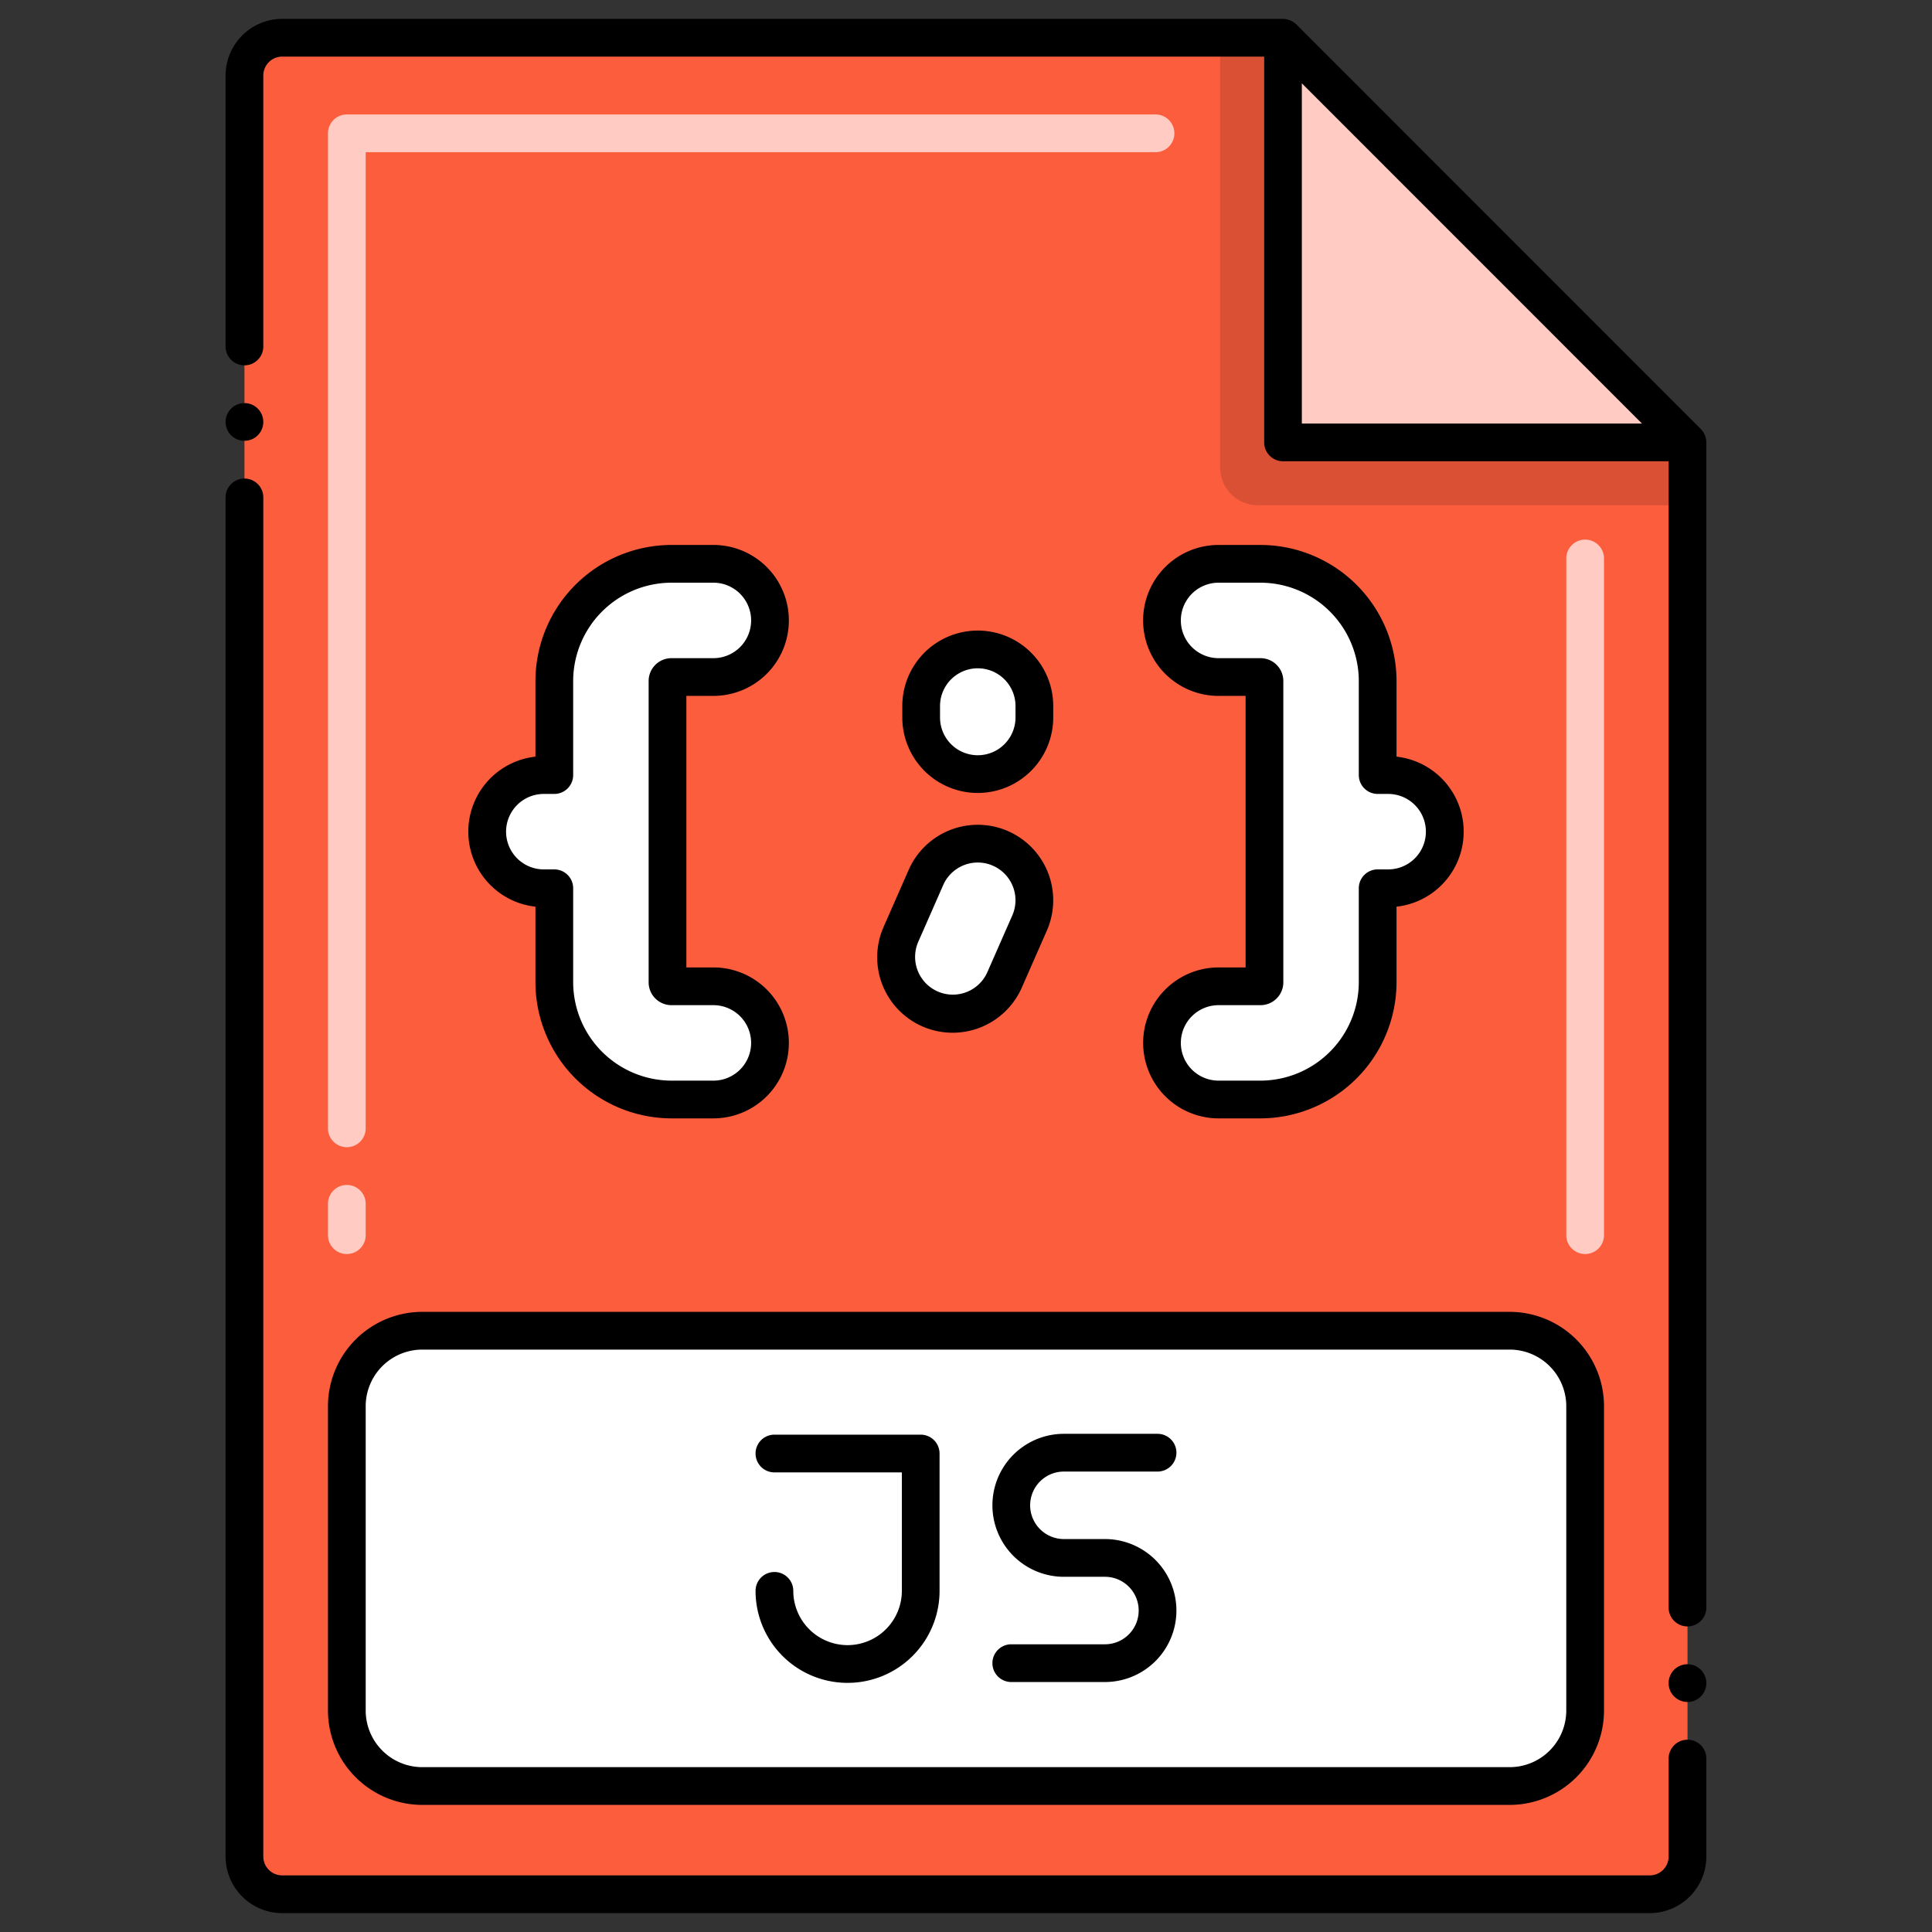 <svg xmlns="http://www.w3.org/2000/svg"  viewBox="0 0 256 256" width="204px" height="204px"><rect x="0" y="0" width="256" height="256" fill="#333333" stroke="none"/><path fill="#fc5d3d" d="M170.005,58.616V5H37.392a5,5,0,0,0-5,5V246a5,5,0,0,0,5,5H218.605a5,5,0,0,0,5-5V58.616Z"/><path fill="#d95034" d="M223.608,58.62v8.33h-56.93a5,5,0,0,1-5-5V5h8.33Z"/><path fill="#fff" d="M88.448,90.23a.525.525,0,0,1,.53-.52h5.55a7.5,7.5,0,0,0,0-15h-5.55a15.556,15.556,0,0,0-15.53,15.52V102.7h-1.39a7.5,7.5,0,0,0,0,15h1.39v12.47a15.563,15.563,0,0,0,15.53,15.52h5.55a7.5,7.5,0,1,0,0-15h-5.55a.532.532,0,0,1-.53-.52Z"/><path fill="#fff" d="M183.938,102.7h-1.39V90.23a15.556,15.556,0,0,0-15.53-15.52h-5.55a7.5,7.5,0,0,0,0,15h5.55a.525.525,0,0,1,.53.52v39.94a.532.532,0,0,1-.53.52h-5.55a7.5,7.5,0,0,0,0,15h5.55a15.563,15.563,0,0,0,15.53-15.52V117.7h1.39a7.5,7.5,0,0,0,0-15Z"/><rect width="164.083" height="60.33" x="45.957" y="176.328" fill="#fff" rx="10" ry="10"/><polygon fill="#ffcbc2" points="170.005 5 170.005 58.616 223.605 58.616 170.005 5"/><path fill="#ffcbc2" d="M45.957,166.167a2.5,2.5,0,0,1-2.5-2.5v-4.156a2.5,2.5,0,0,1,5,0v4.156A2.5,2.5,0,0,1,45.957,166.167Zm0-14.156a2.5,2.5,0,0,1-2.5-2.5V17.667a2.5,2.5,0,0,1,2.5-2.5H153.112a2.5,2.5,0,0,1,0,5H48.457V149.511A2.5,2.5,0,0,1,45.957,152.011Z"/><path fill="#ffcbc2" d="M210.039,166.167a2.5,2.5,0,0,1-2.5-2.5V74a2.5,2.5,0,0,1,5,0v89.667A2.5,2.5,0,0,1,210.039,166.167Z"/><path fill="#fff" d="M129.559,102.573a7.5,7.5,0,0,1-7.5-7.5V93.554a7.5,7.5,0,0,1,15,0v1.519A7.5,7.5,0,0,1,129.559,102.573Z"/><path fill="#fff" d="M123.217,133.71a7.5,7.5,0,0,1-3.848-9.884l3.322-7.556a7.5,7.5,0,1,1,13.732,6.036l-3.322,7.556A7.5,7.5,0,0,1,123.217,133.71Z"/><path d="M94.528,92.21a10,10,0,0,0,0-20h-5.55a18.059,18.059,0,0,0-18.03,18.02v10.031a10,10,0,0,0,0,19.878v10.034a18.073,18.073,0,0,0,18.03,18.017h5.55a10,10,0,1,0,0-20h-3.58V92.21Zm-5.55,40.98h5.55a5,5,0,1,1,0,10H88.981a13.065,13.065,0,0,1-13.033-13.02V117.7a2.5,2.5,0,0,0-2.5-2.5h-1.39a5,5,0,0,1,0-10h1.39a2.5,2.5,0,0,0,2.5-2.5V90.233A13.053,13.053,0,0,1,88.978,77.21h5.55a5,5,0,0,1,0,10h-5.55a3.028,3.028,0,0,0-3.03,3.02v39.94A3.028,3.028,0,0,0,88.978,133.19Z"/><path d="M161.468,128.19a10,10,0,1,0,.011,20h5.542a18.073,18.073,0,0,0,18.027-18.02V120.139a10,10,0,0,0,0-19.878V90.227A18.059,18.059,0,0,0,167.019,72.21h-5.551a10,10,0,0,0,0,20h3.58v35.98Zm5.551-40.98h-5.551a5,5,0,0,1,0-10h5.551a13.051,13.051,0,0,1,13.029,13.02V102.7a2.5,2.5,0,0,0,2.5,2.5h1.39a5,5,0,0,1,0,10h-1.39a2.5,2.5,0,0,0-2.5,2.5v12.467a13.064,13.064,0,0,1-13.029,13.023h-5.551a5,5,0,0,1,0-10h5.551a3.029,3.029,0,0,0,3.029-3.02V90.23A3.029,3.029,0,0,0,167.019,87.21Z"/><circle cx="32.39" cy="55.91" r="2.5"/><path d="M223.6,230.52a2.507,2.507,0,0,0-2.5,2.5V246a2.5,2.5,0,0,1-2.5,2.5H37.39a2.507,2.507,0,0,1-2.5-2.5V65.91a2.5,2.5,0,0,0-5,0V246a7.516,7.516,0,0,0,7.5,7.5H218.6a7.509,7.509,0,0,0,7.5-7.5V233.02A2.5,2.5,0,0,0,223.6,230.52Z"/><path d="M225.37,56.85,171.77,3.23a2.626,2.626,0,0,0-1.76-.73H37.39a7.516,7.516,0,0,0-7.5,7.5V45.91a2.5,2.5,0,0,0,5,0V10a2.507,2.507,0,0,1,2.5-2.5H167.51V58.62a2.505,2.505,0,0,0,2.5,2.5H221.1V213.01a2.5,2.5,0,0,0,5,0V58.62A2.622,2.622,0,0,0,225.37,56.85Zm-52.87-.73V11.04l45.069,45.08Z"/><path d="M223.6,220.52a2.5,2.5,0,1,0,2.5,2.5A2.507,2.507,0,0,0,223.6,220.52Z"/><path d="M43.457,186.328v40.33a12.514,12.514,0,0,0,12.5,12.5H200.039a12.514,12.514,0,0,0,12.5-12.5v-40.33a12.514,12.514,0,0,0-12.5-12.5H55.957A12.514,12.514,0,0,0,43.457,186.328Zm164.082,0v40.33a7.509,7.509,0,0,1-7.5,7.5H55.957a7.509,7.509,0,0,1-7.5-7.5v-40.33a7.508,7.508,0,0,1,7.5-7.5H200.039A7.508,7.508,0,0,1,207.539,186.328Z"/><path d="M112.306,217.989a7.2,7.2,0,0,1-7.191-7.191,2.5,2.5,0,0,0-5,0,12.191,12.191,0,1,0,24.382,0V192.6a2.5,2.5,0,0,0-2.5-2.5H102.615a2.5,2.5,0,0,0,0,5H119.5v15.7A7.2,7.2,0,0,1,112.306,217.989Z"/><path d="M146.409,217.877H134a2.5,2.5,0,0,0,0,5h12.409a9.472,9.472,0,1,0,0-18.944h-5.437a4.472,4.472,0,0,1,0-8.944h12.41a2.5,2.5,0,0,0,0-5h-12.41a9.472,9.472,0,0,0,0,18.944h5.437a4.472,4.472,0,1,1,0,8.944Z"/><path d="M129.559,105.073a10.012,10.012,0,0,0,10-10V93.554a10,10,0,0,0-20,0v1.519A10.011,10.011,0,0,0,129.559,105.073Zm-5-11.519a5,5,0,0,1,10,0v1.519a5,5,0,1,1-10,0Z"/><path d="M122.211,136a10.013,10.013,0,0,0,13.18-5.131l3.321-7.556a10,10,0,0,0-18.31-8.048l-3.321,7.556A9.995,9.995,0,0,0,122.211,136Zm-.553-11.167,3.321-7.556a5,5,0,1,1,9.155,4.024l-3.322,7.556a5,5,0,0,1-9.154-4.024Z"/></svg>